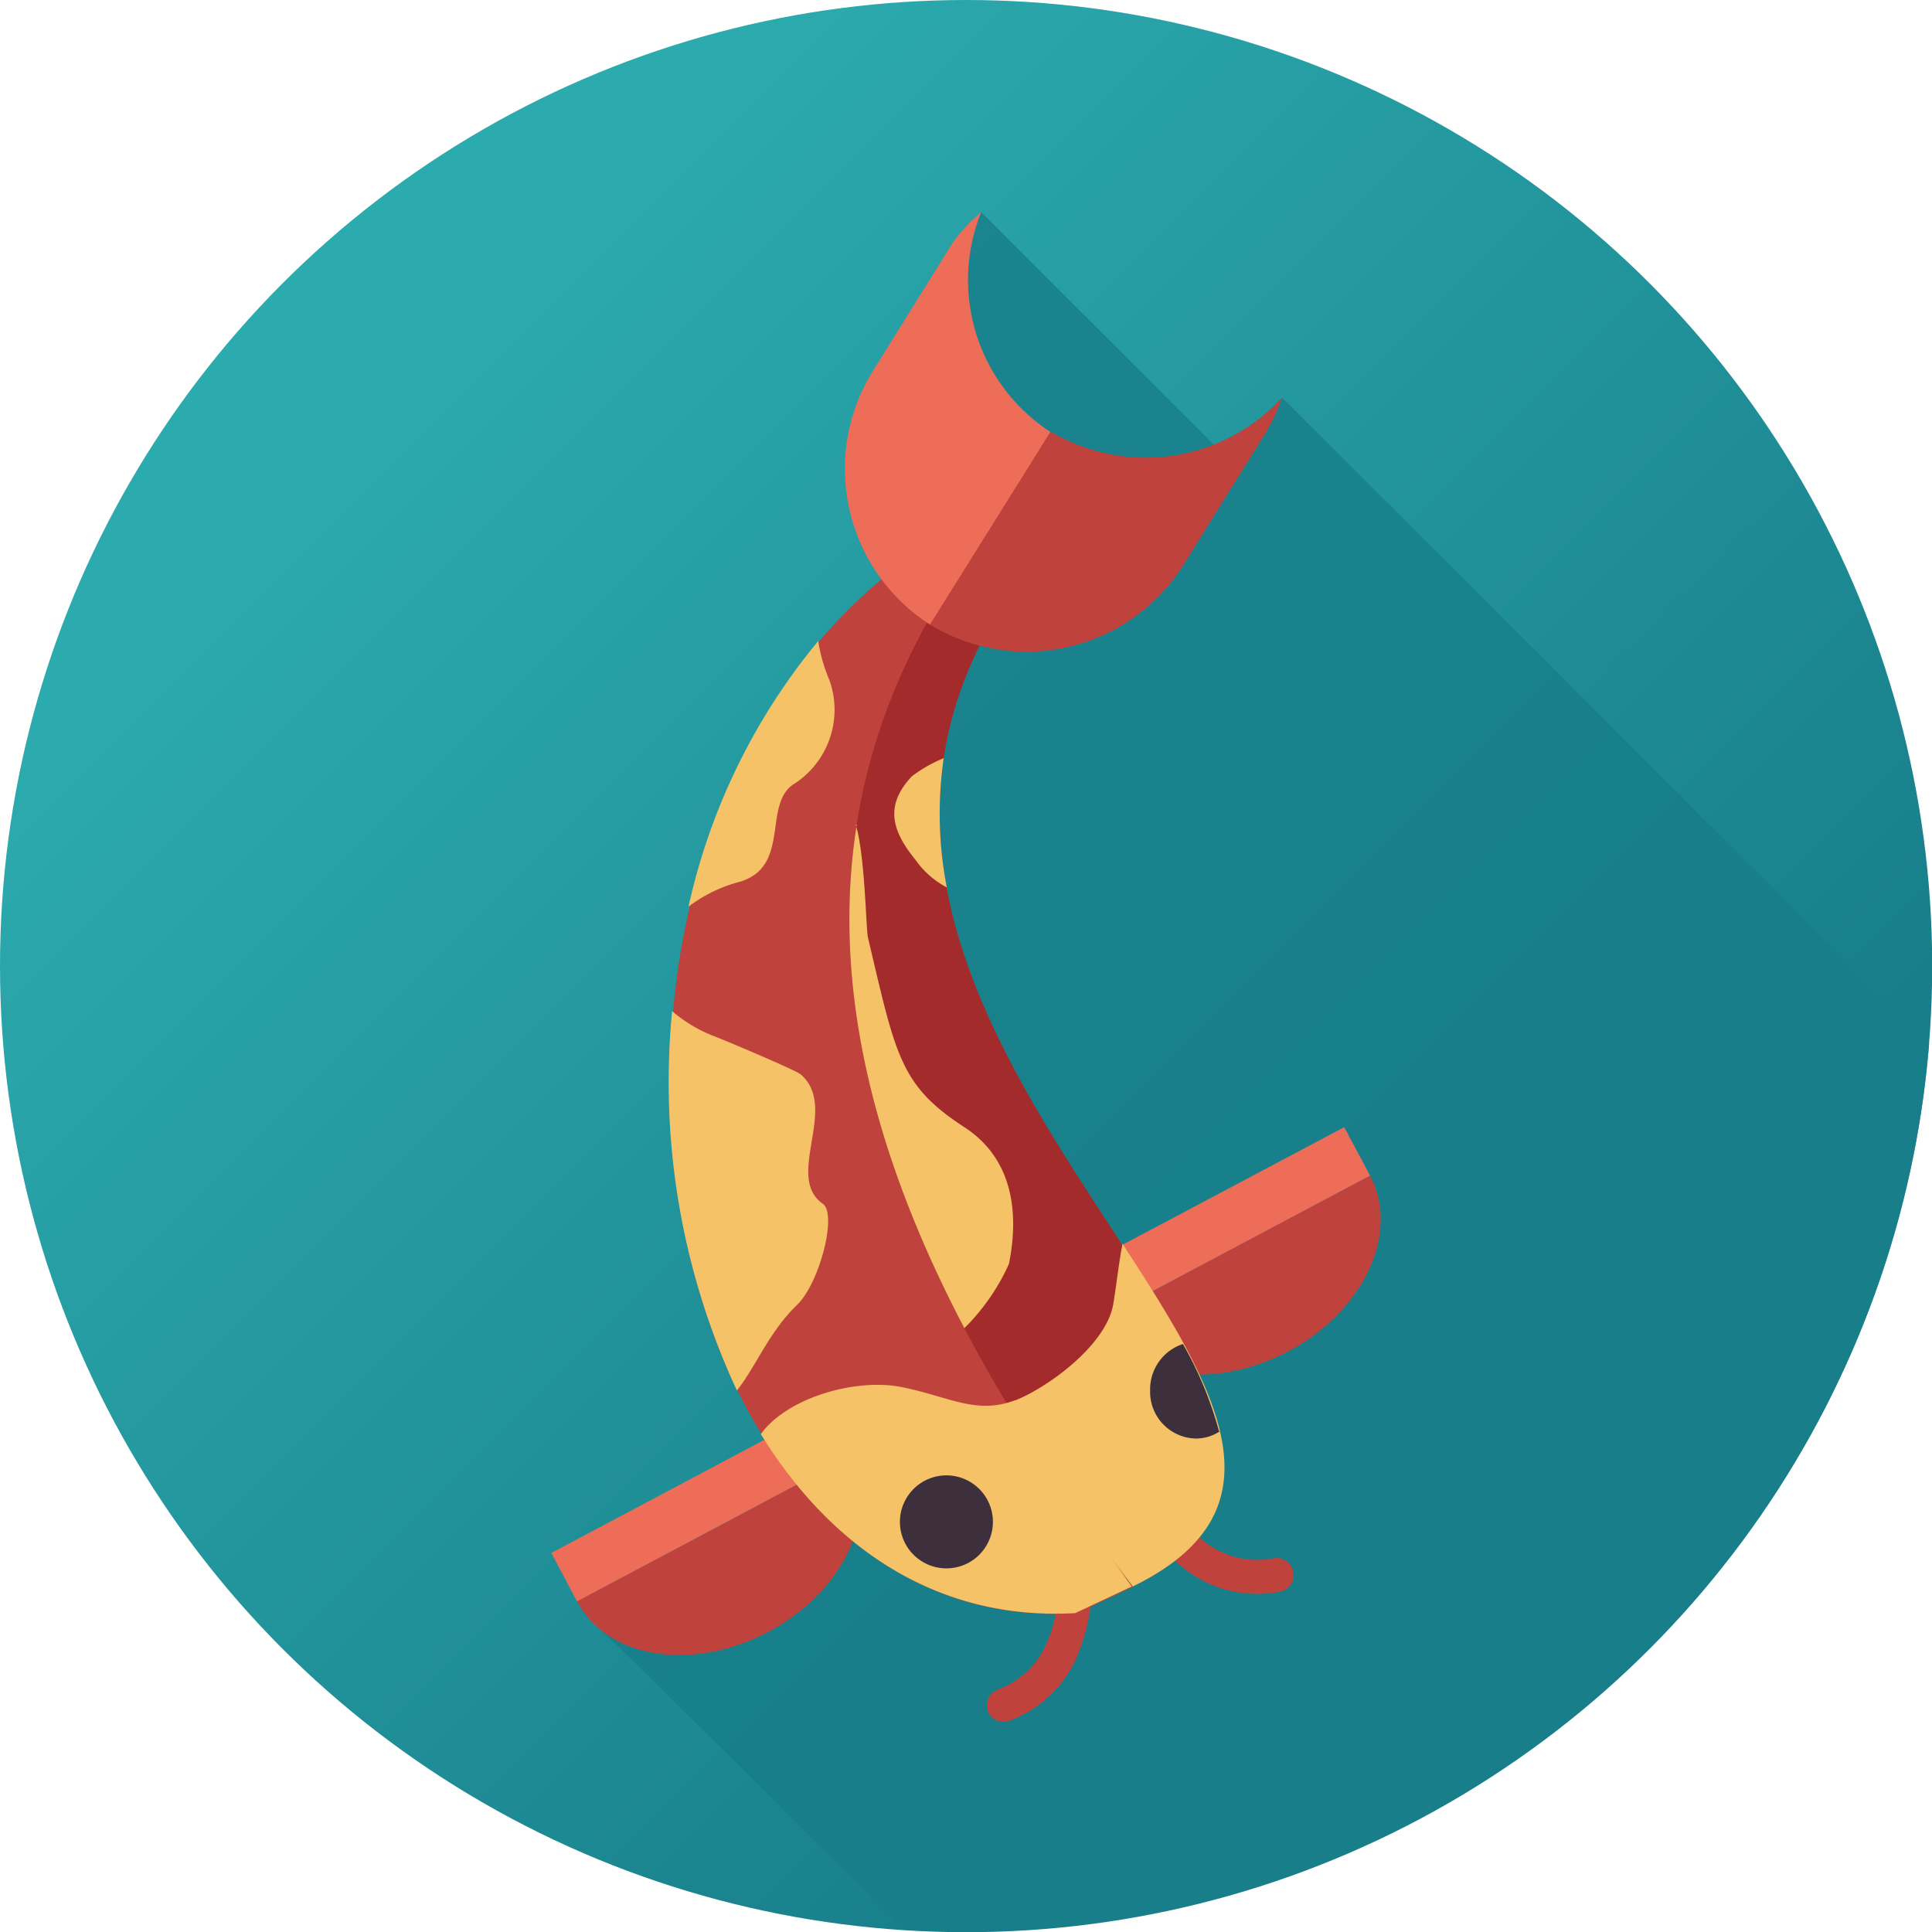 <svg xmlns="http://www.w3.org/2000/svg" xmlns:xlink="http://www.w3.org/1999/xlink" viewBox="0 0 100.15 100.15"><defs><style>.cls-1{fill:url(#linear-gradient);}.cls-2{fill:#187e89;opacity:0.81;}.cls-3,.cls-5{fill:#bf423c;}.cls-4{fill:#ee6d58;}.cls-4,.cls-5,.cls-6,.cls-7,.cls-8{fill-rule:evenodd;}.cls-6{fill:#a32b2b;}.cls-7{fill:#f5c268;}.cls-8{fill:#3e2f3c;}</style><linearGradient id="linear-gradient" x1="19.1" y1="19.1" x2="76.11" y2="76.11" gradientUnits="userSpaceOnUse"><stop offset="0" stop-color="#2cabae"/><stop offset="1" stop-color="#187e89"/></linearGradient></defs><title>fish3</title><g id="レイヤー_2" data-name="レイヤー 2"><g id="Animals"><circle class="cls-1" cx="50.08" cy="50.08" r="50.08"/><path class="cls-2" d="M100,54.12,66.46,20.61,63.87,24l-13-13L48.27,14.4l.81,5.3L44.63,39.34l2.65,21.07-5.1,3,.75,13.62-11.8,7.42L46.89,100c1,.07,2.11.11,3.19.11A50.06,50.06,0,0,0,100,54.12Z"/><path class="cls-3" d="M37,79.25,29.91,83c1.57,3,6,3.67,9.92,1.59s5.81-6.15,4.24-9.11L37,79.25Z"/><polygon class="cls-4" points="29.91 83.01 44.07 75.49 42.74 72.98 28.58 80.5 29.91 83.01 29.91 83.01"/><path class="cls-3" d="M54.63,80a.86.86,0,0,1,1.66-.46,9.84,9.84,0,0,1-.33,6,6.11,6.11,0,0,1-3.67,3.67.87.87,0,0,1-1.09-.53.88.88,0,0,1,.53-1.1,4.43,4.43,0,0,0,2.64-2.68A8,8,0,0,0,54.63,80Z"/><path class="cls-3" d="M59.62,75.81a.86.86,0,0,0-1.66.47,9.92,9.92,0,0,0,3.39,5,6.11,6.11,0,0,0,5,1.23A.86.86,0,0,0,66,80.78a4.41,4.41,0,0,1-3.64-.93,8,8,0,0,1-2.77-4Z"/><path class="cls-5" d="M49.19,30.36,47,29c-20.49,15.1-13.79,55.93,8.79,54.64l2.93-1.38c-2.47-3.13-4.48-7.08-6.37-10.17C43.2,57.24,40.93,43.8,49.19,30.36Z"/><path class="cls-3" d="M63.94,64.7l-7.08,3.76c1.57,3,6,3.67,9.92,1.59s5.81-6.16,4.24-9.11L63.94,64.7Z"/><polygon class="cls-4" points="56.86 68.46 71.02 60.94 69.68 58.43 55.52 65.94 56.86 68.46 56.86 68.46"/><path class="cls-6" d="M51.43,32.26l-2.24-1.9c-8.34,13.12-7.52,29.57,9.48,51.88,17.54-8.57-20.07-27.54-7.24-50Z"/><path class="cls-4" d="M48.23,32.39a9.59,9.59,0,0,1-3-13.13l4.19-6.73A8.88,8.88,0,0,1,50.86,11a9.4,9.4,0,0,0,3.62,11.41l-6.25,10Z"/><path class="cls-5" d="M48.23,32.39a9.6,9.6,0,0,0,13.11-3.1l4.19-6.73a9.65,9.65,0,0,0,.93-1.95,9.61,9.61,0,0,1-12,1.76l-6.25,10Z"/><path class="cls-7" d="M42.43,33.21A32.62,32.62,0,0,0,35.69,47a7.54,7.54,0,0,1,2.69-1.3c2.66-.83,1.1-4.09,2.84-5.1A4.57,4.57,0,0,0,43,35.27a8.68,8.68,0,0,1-.59-2.06Z"/><path class="cls-7" d="M34.84,52.42A37.89,37.89,0,0,0,38.2,72.08c1-1.26,1.64-3,3.1-4.42,1.17-1.1,2.12-4.72,1.35-5.26-2-1.41.86-5-1.15-6.71-.25-.22-4.2-1.88-4.54-2a7.28,7.28,0,0,1-2.12-1.28Z"/><path class="cls-7" d="M44.41,42.75c-1.2,7.6.38,16.19,5.58,26.1a11.12,11.12,0,0,0,2.31-3.33c.58-2.87.08-5.54-2.31-7.09-3.35-2.18-3.55-3.71-5-9.84-.1-.45-.15-4.28-.63-5.84Z"/><path class="cls-7" d="M49.08,46a20,20,0,0,1-.16-6.7,7.47,7.47,0,0,0-1.65.94c-1.46,1.55-1,2.88.2,4.35A4.54,4.54,0,0,0,49.08,46Z"/><path class="cls-7" d="M39.44,74.34c3.61,5.88,9.16,9.69,16.3,9.28l2.93-1.38a92.13,92.13,0,0,1-6.06-9.65c-2,.75-3.39-.18-5.83-.68s-6,.56-7.34,2.43Z"/><path class="cls-8" d="M49.06,76.48a2.41,2.41,0,1,0,2.41,2.41,2.41,2.41,0,0,0-2.41-2.41Z"/><path class="cls-7" d="M53,74q2.49,4,5.72,8.24c8.07-3.94,4.47-10.09-.53-17.76-.2,1-.31,2.09-.48,3.12-.4,2.32-3.93,4.69-5.48,5.13l.15.25A5.13,5.13,0,0,0,53,74Z"/><path class="cls-8" d="M63.19,74.19a19.14,19.14,0,0,0-1.87-4.52,2.47,2.47,0,0,0-1.7,2.4A2.42,2.42,0,0,0,62,74.57a2.24,2.24,0,0,0,1.24-.38Z"/></g></g></svg>